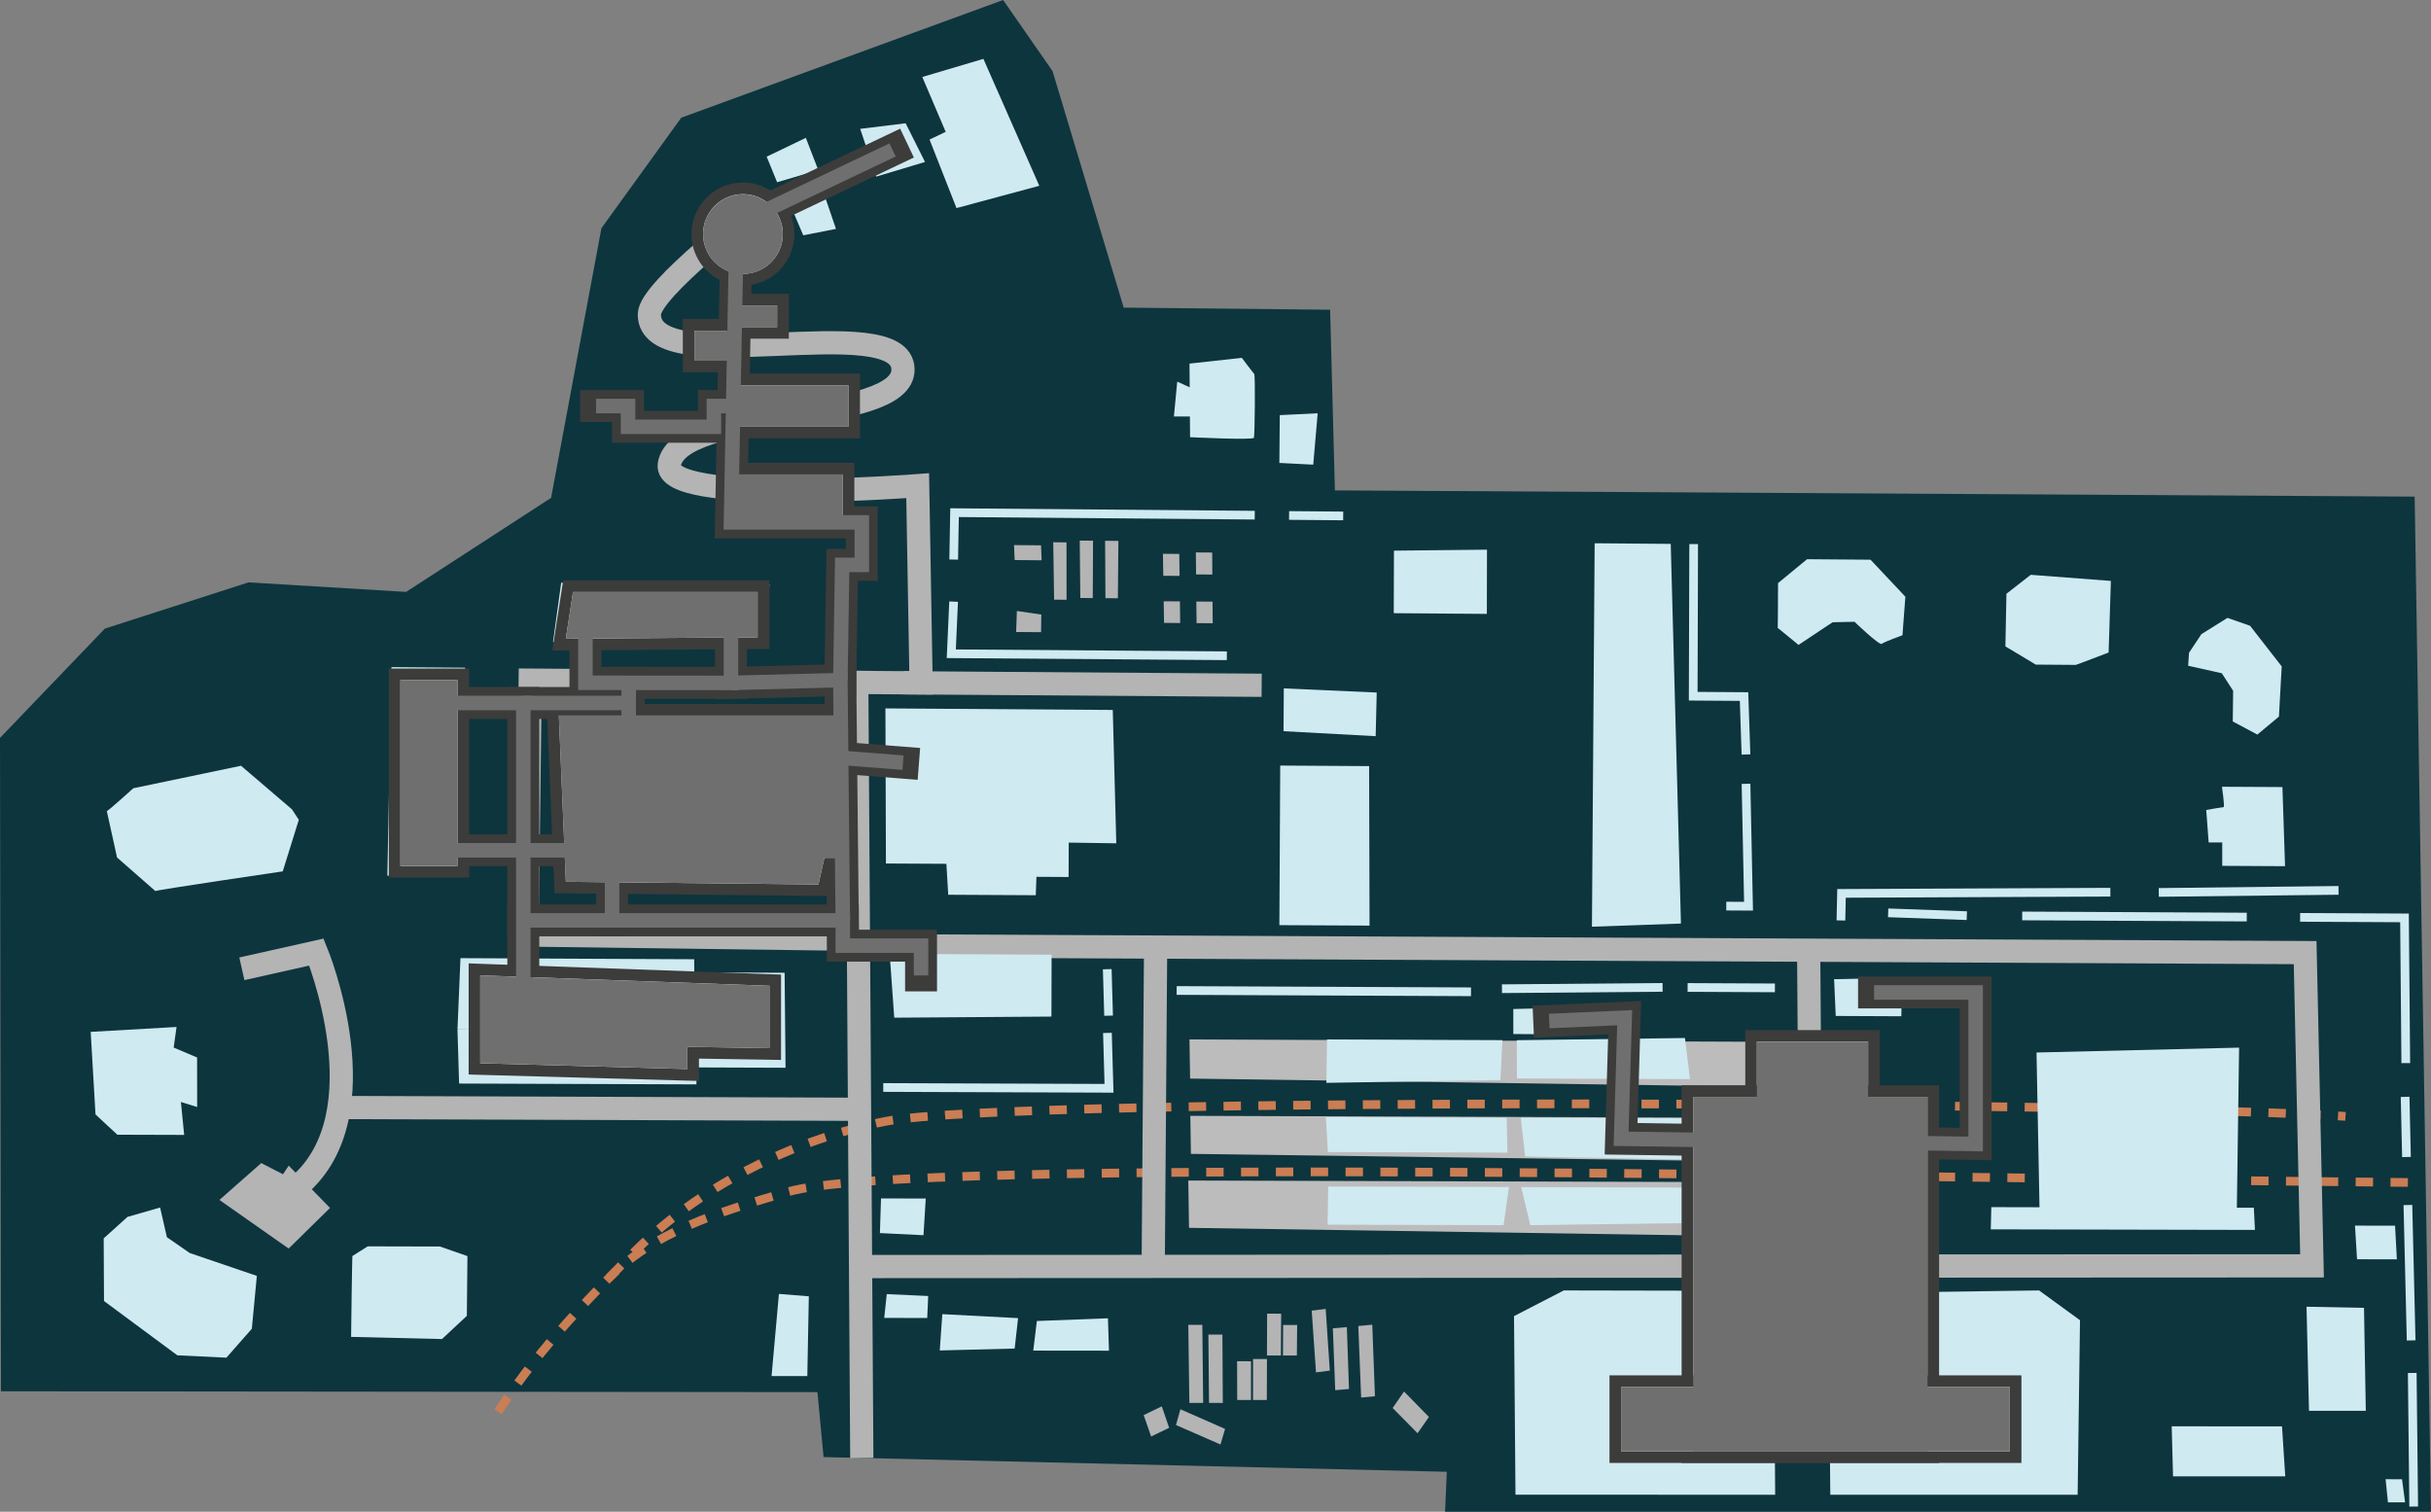 <svg id="Calque_1" data-name="Calque 1" xmlns="http://www.w3.org/2000/svg" viewBox="0 0 837.48 520.82"><rect x="0" y="0" width="837.48" height="520.82" fill="#808080" stroke="none"/><defs><style>.cls-1{fill:#0d353e;}.cls-12,.cls-2,.cls-3,.cls-8,.cls-9{fill:none;}.cls-2{stroke:#cb7d53;stroke-dasharray:6;}.cls-12,.cls-2,.cls-3,.cls-4,.cls-8,.cls-9{stroke-miterlimit:10;}.cls-2,.cls-8{stroke-width:3px;}.cls-3,.cls-4{stroke:#b4b4b4;stroke-width:8px;}.cls-4{fill:#fff;}.cls-5{fill:#b4b4b4;}.cls-6{fill:#bdbcbc;}.cls-7{fill:#d0eaf1;}.cls-8{stroke:#d0eaf1;}.cls-9{stroke:#3c3c3b;stroke-linecap:square;stroke-width:11px;}.cls-10{fill:#f6f6f6;}.cls-11{fill:#3c3c3b;}.cls-12{stroke:#706f6f;stroke-width:5px;}.cls-13{fill:#706f6f;}</style></defs><title>ReserveBasement</title><g id="Floor"><polygon id="ground" class="cls-1" points="85.61 200.64 36.12 216.57 0 254.22 0.32 479.32 281.61 479.61 283.72 501.99 498.42 507.06 497.83 520.82 837.48 520.82 831.85 171.09 459.87 168.95 458.23 106.71 387.12 105.98 362.6 24.5 345.57 0 234.7 40.55 207.19 78.62 189.85 171.52 139.91 203.92 85.61 200.64"/><g id="rails"><path class="cls-2" d="M171.27,537.47c15.51-23.77,32.51-40.09,45.17-53.26,23.25-24.19,56.62-40.52,88.27-46.76,44.79-8.85,430.67-6.69,503-1.73" transform="translate(0.32 -51.11)"/><path class="cls-2" d="M829.2,458.49c-181.11-1.63-516.57-8.87-557.84,3.17-24.44,7.13-46.81,13.82-62.8,30.67" transform="translate(0.32 -51.11)"/></g><g id="roads"><polyline class="cls-3" points="296.89 502.3 295.15 235.11 182.66 234.32 181.56 322.13 296.39 323.63"/><path class="cls-3" d="M83,384.88l25.69-5.76s22.87,55.58-6.1,80.43" transform="translate(0.32 -51.11)"/><line class="cls-4" x1="116.81" y1="381.56" x2="296.11" y2="382.17"/><path class="cls-3" d="M260.52,122.8s-37.13,28.08-37.14,36.62c-.06,23.59,87.06-2.37,87.38,18.92.29,19.34-77.5,12.78-80.51,32.85-2.08,14,85.57,7.25,85.57,7.25L317,286.38l-22.15-.16" transform="translate(0.32 -51.11)"/><polyline class="cls-3" points="295.74 325.8 794.12 328.19 796.49 436.11 296.46 436.35"/><line class="cls-3" x1="398.11" y1="326.29" x2="397.28" y2="436.3"/><line class="cls-3" x1="623.08" y1="327.37" x2="623.91" y2="436.19"/><line class="cls-3" x1="434.65" y1="236.09" x2="311.08" y2="235.23"/><polygon class="cls-5" points="113.69 416.16 99.46 401.58 97.49 404.56 90 400.7 75.59 413.4 99.44 430.15 113.69 416.16"/></g><g id="pavement"><polygon class="cls-6" points="409.78 358.11 614.37 358.95 613.6 374.5 409.99 371.59 409.78 358.11"/><polygon class="cls-6" points="410.07 384.43 611.69 385.13 610.96 400.23 410.27 397.53 410.07 384.43"/><polygon class="cls-6" points="409.37 406.72 614.79 407.3 613.6 426.08 409.62 423.01 409.37 406.72"/></g><g id="buildings"><polygon class="cls-7" points="160.22 230.03 159.94 301.82 133.44 301.68 134.86 229.84 160.22 230.03"/><polygon class="cls-7" points="190.51 221.21 263.55 221.75 265.07 201.34 193.33 200.77 190.51 221.21"/><polygon class="cls-7" points="157.6 354.7 239.81 355.47 239.95 367.75 270.62 367.86 270.3 335.14 239.19 335 239.15 330.48 158.63 330.1 157.6 354.7"/><polygon class="cls-7" points="157.6 354.7 158.16 373.3 239.93 373.59 239.81 355.47 157.6 354.7"/><polygon class="cls-7" points="362.22 350.23 362.28 328.9 306.49 328.63 308.07 350.61 362.22 350.23"/><polygon class="cls-7" points="356.82 308.42 326.66 308.26 326.03 297.6 305.2 297.49 305.03 244.06 383.35 244.59 384.56 290.54 368.18 290.29 368.13 302.14 357.06 302.08 356.82 308.42"/><polygon class="cls-7" points="440.74 318.73 471.81 318.89 471.66 263.94 441.04 263.75 440.74 318.73"/><polygon class="cls-7" points="442.18 251.91 473.92 253.63 474.28 238.59 442.27 237.17 442.18 251.91"/><polygon class="cls-7" points="480.22 189.71 480.15 211.25 512.22 211.5 512.27 189.37 480.22 189.71"/><path class="cls-7" d="M53.21,358.1c-.06-.32,43.88-6.79,43.88-6.79l5.53-17.77-2.37-3.61-17.54-15-37.1,7.75s-9.06,8.18-9.13,7.85,3.52,16,3.52,16Z" transform="translate(0.32 -51.11)"/><polygon class="cls-7" points="60.82 353.81 59.83 360.91 67.9 364.33 67.92 381.39 62.32 379.66 63.45 391 40.42 390.93 32.9 383.94 31.24 355.5 60.82 353.81"/><polygon class="cls-7" points="55.16 416.01 57.49 426.23 65.34 431.68 88.48 439.57 86.76 457.78 78 467.74 61.09 466.93 35.83 448.23 35.72 426.64 43.92 419.25 55.16 416.01"/><path class="cls-7" d="M121.11,483.82c-.14-.73-.47,27.87-.47,27.87l31.31.75,8.56-8,.2-20.58-9.47-3.3-24.89-.06Z" transform="translate(0.32 -51.11)"/><polygon class="cls-7" points="278.64 446.6 268.34 445.78 265.8 474.07 278.12 474.08 278.64 446.6"/><polygon class="cls-7" points="303.51 412.88 303.13 424.82 318.14 425.55 318.92 412.92 303.51 412.88"/><polygon class="cls-7" points="305.49 445.85 304.62 454.05 319.43 454.07 319.76 446.5 305.49 445.85"/><polygon class="cls-7" points="457.17 358.11 456.94 373.06 516.9 372.11 517.59 358.35 457.17 358.11"/><polygon class="cls-7" points="522.59 371.55 522.54 358.37 580.47 357.61 582.2 371.77 522.59 371.55"/><polygon class="cls-7" points="456.76 384.88 457.46 396.91 519.3 397.1 519.05 385.08 456.76 384.88"/><polygon class="cls-7" points="523.92 385.1 525.42 398.44 584.4 399.56 583.94 385.3 523.92 385.1"/><polygon class="cls-7" points="457.56 408.77 457.36 421.93 517.98 422.08 519.84 408.94 457.56 408.77"/><polygon class="cls-7" points="524.06 408.98 527.2 422.1 582.4 421.35 581.92 409.14 524.06 408.98"/><polygon class="cls-7" points="521.58 453.43 522.08 514.95 611.55 514.97 611.07 453.58 599.71 444.7 538.73 444.58 521.58 453.43"/><polygon class="cls-7" points="629.96 456.06 630.54 514.97 715.75 514.98 716.56 454.84 702.46 444.58 646.37 445.36 629.96 456.06"/><polygon class="cls-7" points="748.15 491.39 748.61 508.62 787.27 508.63 786.15 491.42 748.15 491.39"/><polygon class="cls-7" points="795.45 486.05 815.02 486.06 814.4 450.58 794.6 450.19 795.45 486.05"/><polygon class="cls-7" points="827.5 509.63 821.84 509.62 822.65 517.59 828.55 517.59 827.5 509.63"/><polygon class="cls-7" points="811.29 422.25 812 433.84 825.72 433.87 825.1 422.28 811.29 422.25"/><polygon class="cls-7" points="701.58 362.61 702.61 415.92 686.01 415.88 685.82 423.53 776.83 423.73 776.45 416.09 770.6 416.08 771.37 360.93 701.58 362.61"/><polygon class="cls-7" points="324.63 452.75 323.75 465.26 349.55 464.6 350.73 454.12 324.63 452.75"/><polygon class="cls-7" points="357.2 455.11 355.96 465.31 382.04 465.34 381.69 454.17 357.2 455.11"/><polygon class="cls-7" points="549.36 187.16 575.57 187.38 579.09 318.18 548.42 319.27 549.36 187.16"/><path class="cls-7" d="M612.22,252s-.05,15.57-.12,15.45,7.18,5.84,7.18,5.84L631,265.49l7.56-.17s8.58,8.28,9.39,7.6,7.13-2.95,7.13-2.95l1-13.28-12-12.75-21.87-.17Z" transform="translate(0.32 -51.11)"/><path class="cls-7" d="M690.9,255.67l-.36,18.14L701,280.08l13.77.1c.24,0,11.33-4.27,11.33-4.27l.78-24.66-27.61-2.11Z" transform="translate(0.32 -51.11)"/><polygon class="cls-7" points="753.82 229.36 754.12 224.89 758.38 218.48 767.36 212.87 775.15 215.59 786.05 229.59 785.09 246.88 777.65 253.08 769.19 248.56 769.32 237.99 765.41 231.95 753.82 229.36"/><path class="cls-7" d="M765.15,322.16s1,7,.58,7-6,1-6,1l.83,11.18,4.68,0,0,8.07,21.64.12-.9-27.26Z" transform="translate(0.32 -51.11)"/><polygon class="cls-7" points="631.85 337.35 632.41 350.02 655.01 350.12 655.27 336.84 631.85 337.35"/><polygon class="cls-7" points="264.12 53.98 267.71 62.78 281.9 58.61 277.61 47.49 264.12 53.98"/><polygon class="cls-7" points="271.38 68.53 276.72 81.07 288 78.86 283.39 65.4 271.38 68.53"/><polygon class="cls-7" points="296.34 44.39 301.85 60.84 318.67 55.8 311.99 42.47 296.34 44.39"/><polygon class="cls-7" points="317.73 26.52 325.79 45.42 320.23 48.08 329.51 71.69 358.04 64.01 338.78 20.28 317.73 26.52"/><path class="cls-7" d="M409.46,176.38l.07,8.16-4.29-1.95-1.15,12,5.51,0,.06,7.14s21.71,1.07,22,.2.52-21.57.09-22-4.26-5.54-4.26-5.54Z" transform="translate(0.32 -51.11)"/><polygon class="cls-7" points="440.88 143.02 440.74 159.49 452.41 160.08 453.94 142.38 440.88 143.02"/><polygon class="cls-7" points="521.34 356.24 521.33 347.62 540.84 347.13 541.43 356.39 521.34 356.24"/></g><g id="fencing"><polyline class="cls-8" points="583.47 187.44 583.31 239.86 600.82 239.98 601.49 259.93"/><polyline class="cls-8" points="601.5 270.04 602.37 312.21 594.7 312.17"/><polyline class="cls-8" points="634.2 317.11 634.4 307.79 727.02 307.38"/><line class="cls-8" x1="743.7" y1="307.46" x2="805.62" y2="306.75"/><line class="cls-8" x1="650.47" y1="314.49" x2="677.57" y2="315.46"/><line class="cls-8" x1="696.65" y1="315.56" x2="774.01" y2="315.95"/><polyline class="cls-8" points="792.39 316.05 828.35 316.23 828.79 366.26"/><line class="cls-8" x1="828.56" y1="377.89" x2="829.03" y2="398.61"/><line class="cls-8" x1="829.52" y1="415.15" x2="830.64" y2="461.8"/><line class="cls-8" x1="831.02" y1="473.01" x2="831.52" y2="519.04"/><line class="cls-8" x1="517.43" y1="340.63" x2="572.76" y2="340.17"/><line class="cls-8" x1="405.36" y1="341.24" x2="506.76" y2="341.69"/><line class="cls-8" x1="581.38" y1="340.2" x2="611.46" y2="340.34"/><polyline class="cls-8" points="304.28 374.66 382.06 374.94 381.51 355.86"/><line class="cls-8" x1="381.91" y1="349.92" x2="381.45" y2="333.91"/><line class="cls-8" x1="462.73" y1="177.75" x2="444.09" y2="177.59"/><polyline class="cls-8" points="432.26 177.49 328.84 176.62 328.55 192.78"/><polyline class="cls-8" points="328.52 207.27 327.72 225.23 422.65 225.92"/></g><g id="citern"><polygon class="cls-5" points="349.33 187.8 358.64 187.87 358.84 193.03 349.55 192.95 349.33 187.8"/><polygon class="cls-5" points="350.31 210.49 350.06 217.74 358.65 217.8 358.74 211.73 350.31 210.49"/><polygon class="cls-5" points="362.84 186.82 363.14 206.59 367.43 206.63 367.41 186.86 362.84 186.82"/><polygon class="cls-5" points="371.97 186.24 372.17 206.01 376.46 206.05 376.55 186.28 371.97 186.24"/><polygon class="cls-5" points="380.71 186.31 380.82 206.08 385.11 206.12 385.28 186.35 380.71 186.31"/><polygon class="cls-5" points="400.63 190.79 400.75 198.37 406.36 198.41 406.26 190.84 400.63 190.79"/><polygon class="cls-5" points="400.89 207.15 401.01 214.59 406.57 214.64 406.48 207.19 400.89 207.15"/><polygon class="cls-5" points="412.14 207.24 412.22 214.68 417.78 214.72 417.72 207.28 412.14 207.24"/><polygon class="cls-5" points="411.97 190.32 412.05 197.9 417.65 197.94 417.6 190.36 411.97 190.32"/></g><g id="random"><polygon class="cls-5" points="409.37 456.43 414.2 456.44 414.49 483.33 409.73 483.33 409.37 456.43"/><polygon class="cls-5" points="416.29 459.79 421.12 459.79 421.26 483.34 416.51 483.33 416.29 459.79"/><polygon class="cls-5" points="426.18 468.97 430.97 468.98 430.97 482.32 426.22 482.32 426.18 468.97"/><polygon class="cls-5" points="431.68 468.2 436.47 468.2 436.42 482.33 431.67 482.32 431.68 468.2"/><polygon class="cls-5" points="451.88 451.55 456.7 450.95 458.12 472.21 453.36 472.8 451.88 451.55"/><polygon class="cls-5" points="459.17 457.62 463.99 457.22 464.73 478.54 459.98 478.94 459.17 457.62"/><polygon class="cls-5" points="436.52 452.58 441.36 452.59 441.27 466.99 436.47 466.99 436.52 452.58"/><polygon class="cls-5" points="442.05 456.48 446.87 456.49 446.77 467 441.98 466.99 442.05 456.48"/><polygon class="cls-5" points="467.93 456.84 472.75 456.38 473.67 481.03 468.92 481.48 467.93 456.84"/><polygon class="cls-5" points="405.13 490.95 406.65 485.52 422.04 492.29 420.46 497.66 405.13 490.95"/><polygon class="cls-5" points="394 487.53 400.24 484.51 402.77 491.91 396.56 494.9 394 487.53"/><polygon class="cls-5" points="479.77 485.08 483.69 479.41 492.27 488.17 488.35 493.78 479.77 485.08"/></g><g id="heli"><path d="M225.69,334.26c0-8,2.77-21.27,5.51-21.27l.1-11.28c1.26-.07,1.63-.14,2.9-.2l.2,11.4c3.27-.14,4.54,14.14,4.61,21s-1.86,19.9-5.76,19.88C229.64,353.81,225.7,344.44,225.69,334.26Z" transform="translate(0.32 -51.11)"/><rect x="229.53" y="249.75" width="7.27" height="2.7"/><rect x="231.52" y="308.68" width="2.63" height="49.52" transform="translate(-100.29 515.18) rotate(-90)"/><rect x="231.52" y="308.68" width="2.63" height="49.52" transform="translate(-167.26 211.2) rotate(-45)"/><rect x="231.52" y="308.68" width="2.63" height="49.52" transform="translate(162.02 682.76) rotate(-135)"/></g></g><g id="basement"><g id="basement_outline"><polyline class="cls-9" points="201.68 214.15 201.68 235.23 251.82 235.27 251.82 214.15"/><polyline class="cls-9" points="151.85 242.19 180.28 242.19 180.28 292.94 153.07 292.94"/><polyline class="cls-9" points="180.28 341.24 180.28 292.94 196.18 292.94"/><polyline class="cls-9" points="317.3 336.05 317.3 325.8 290.35 325.8 290.35 317.09 180.28 317.09"/><polyline class="cls-9" points="251.82 235.27 289.5 234.32 290.35 317.09"/><line class="cls-9" x1="180.28" y1="242.19" x2="216.59" y2="242.19"/><line class="cls-9" x1="216.59" y1="235.23" x2="216.59" y2="247.61"/><line class="cls-9" x1="210.86" y1="317.09" x2="210.86" y2="286.82"/><line class="cls-9" x1="311.08" y1="262.75" x2="281.02" y2="260.41"/><polyline class="cls-9" points="307.5 51.66 253.77 77.23 251.82 179.97 296.89 179.97 296.89 194.6 290.13 194.6 289.5 234.32"/><polyline class="cls-9" points="205.35 139.88 216.36 139.88 216.36 147.04 245.94 147.04 245.94 139.88 258.09 139.88"/><polyline class="cls-9" points="645.61 341.91 680.61 341.91 680.61 394.13 558.47 392.33 559.7 350.61 533.71 351.76"/><rect class="cls-10" x="135.94" y="232.32" width="23.67" height="67.96"/><path class="cls-11" d="M157.28,285.43v64H137.62v-64h19.66m4-4H133.62v72h27.66v-72Z" transform="translate(0.32 -51.11)"/><polygon class="cls-10" points="195.69 201.97 263 201.97 263 221.55 192.58 222.07 195.69 201.97"/><path class="cls-11" d="M260.68,255.08v15.59l-66.08.49,2.48-16.08h63.6m4-4h-71l-.52,3.38-2.49,16.09-.72,4.64,4.7,0,66.08-.49,4,0V251.08Z" transform="translate(0.32 -51.11)"/><polygon class="cls-10" points="163.45 368.25 163.45 333.97 267.07 337.69 267.07 363.15 238.79 362.69 238.79 370.37 163.45 368.25"/><path class="cls-11" d="M165.13,387.15l99.62,3.58v21.49l-28.28-.46v7.66l-71.34-2V387.15m-4-4.14V421.3l3.89.11,71.34,2,4.11.11v-7.7l24.22.39,4.06.07V386.87l-3.85-.14-99.62-3.57-4.15-.15Z" transform="translate(0.32 -51.11)"/><polygon class="cls-10" points="193 305.77 190.43 244.53 291.61 244.53 292.15 297.54 285.6 297.54 283.53 306.73 193 305.77"/><path class="cls-11" d="M289.31,297.64l.5,49h-6.13l-2.06,9.18-87-.92-2.41-57.26h97.12m4-4H188l.17,4.17,2.41,57.26.16,3.79,3.79,0,87,.92,3.23,0,.71-3.16,1.36-6.05h7l0-4-.5-49,0-4Z" transform="translate(0.32 -51.11)"/><rect class="cls-10" x="249.82" y="161.46" width="42.52" height="21.12"/><path class="cls-11" d="M290,214.57v17.12H251.5V214.57H290m4-4H247.5v25.12H294V210.57Z" transform="translate(0.32 -51.11)"/><rect class="cls-10" x="250.45" y="130.73" width="43.81" height="18.3"/><path class="cls-11" d="M291.94,183.84v14.3H252.13v-14.3h39.81m4-4H248.13v22.3h47.81v-22.3Z" transform="translate(0.32 -51.11)"/><circle class="cls-10" cx="255.94" cy="80.65" r="15.73"/><path class="cls-11" d="M255.62,118a13.73,13.73,0,1,1-13.72,13.73A13.73,13.73,0,0,1,255.62,118m0-4a17.73,17.73,0,1,0,17.73,17.73A17.74,17.74,0,0,0,255.62,114Z" transform="translate(0.32 -51.11)"/><rect class="cls-10" x="237.23" y="111.93" width="17.43" height="14.35"/><path class="cls-11" d="M252.34,165v10.35H238.91V165h13.43m4-4H234.91v18.35h21.43V161Z" transform="translate(0.32 -51.11)"/><rect class="cls-10" x="252.28" y="103.22" width="17.43" height="11.47"/><path class="cls-11" d="M267.39,156.32v7.47H254v-7.47h13.43m4-4H250v15.47h21.43V152.32Z" transform="translate(0.32 -51.11)"/><rect class="cls-10" x="603.25" y="356.91" width="42.31" height="39.22"/><path class="cls-11" d="M643.24,410v35.22H604.93V410h38.31m4-4H600.93v43.22h46.31V406Z" transform="translate(0.32 -51.11)"/><rect class="cls-10" x="581.31" y="375.89" width="84.71" height="126.12"/><path class="cls-11" d="M663.7,429V551.12H583V429H663.7m4-4H579V555.12H667.7V425Z" transform="translate(0.32 -51.11)"/><rect class="cls-10" x="556.47" y="475.83" width="137.91" height="26.18"/><path class="cls-11" d="M692.06,528.94v22.18H558.15V528.94H692.06m4-4H554.15v30.18H696.06V524.94Z" transform="translate(0.32 -51.11)"/></g><g id="basement-2" data-name="basement"><polyline class="cls-12" points="201.68 214.15 201.68 235.23 251.82 235.27 251.82 214.15"/><polyline class="cls-12" points="151.85 242.19 180.28 242.19 180.28 292.94 153.07 292.94"/><polyline class="cls-12" points="180.28 341.24 180.28 292.94 196.18 292.94"/><polyline class="cls-12" points="317.3 336.05 317.3 325.8 290.35 325.8 290.35 317.09 180.28 317.09"/><polyline class="cls-12" points="251.82 235.27 289.5 234.32 290.35 317.09"/><line class="cls-12" x1="180.28" y1="242.19" x2="216.59" y2="242.19"/><line class="cls-12" x1="216.59" y1="235.23" x2="216.59" y2="247.61"/><line class="cls-12" x1="210.86" y1="317.09" x2="210.86" y2="286.82"/><line class="cls-12" x1="311.08" y1="262.75" x2="281.02" y2="260.41"/><polyline class="cls-12" points="307.5 51.66 253.77 77.23 251.82 179.97 296.89 179.97 296.89 194.6 290.13 194.6 289.5 234.32"/><polyline class="cls-12" points="205.35 139.88 216.36 139.88 216.36 147.04 245.94 147.04 245.94 139.88 258.09 139.88"/><polyline class="cls-12" points="645.61 341.91 680.61 341.91 680.61 394.13 558.47 392.33 559.7 350.61 533.71 351.76"/><rect class="cls-13" x="137.94" y="234.32" width="19.66" height="63.96"/><polygon class="cls-13" points="197.4 203.97 194.91 220.05 261 219.56 261 203.97 197.4 203.97"/><polygon class="cls-13" points="165.45 336.05 165.45 366.3 236.79 368.31 236.79 360.66 265.07 361.12 265.07 339.62 165.45 336.05"/><polygon class="cls-13" points="192.51 246.53 289.63 246.53 290.13 295.54 284 295.54 281.94 304.71 194.91 303.79 192.51 246.53"/><rect class="cls-13" x="251.82" y="163.46" width="38.52" height="17.12"/><rect class="cls-13" x="252.45" y="132.73" width="39.81" height="14.3"/><circle class="cls-13" cx="255.94" cy="80.65" r="13.73"/><rect class="cls-13" x="239.23" y="113.93" width="13.43" height="10.35"/><rect class="cls-13" x="254.28" y="105.22" width="13.43" height="7.47"/><rect class="cls-13" x="605.25" y="358.91" width="38.31" height="35.22"/><rect class="cls-13" x="583.31" y="377.89" width="80.71" height="122.12"/><rect class="cls-13" x="558.47" y="477.83" width="133.91" height="22.18"/></g></g></svg>